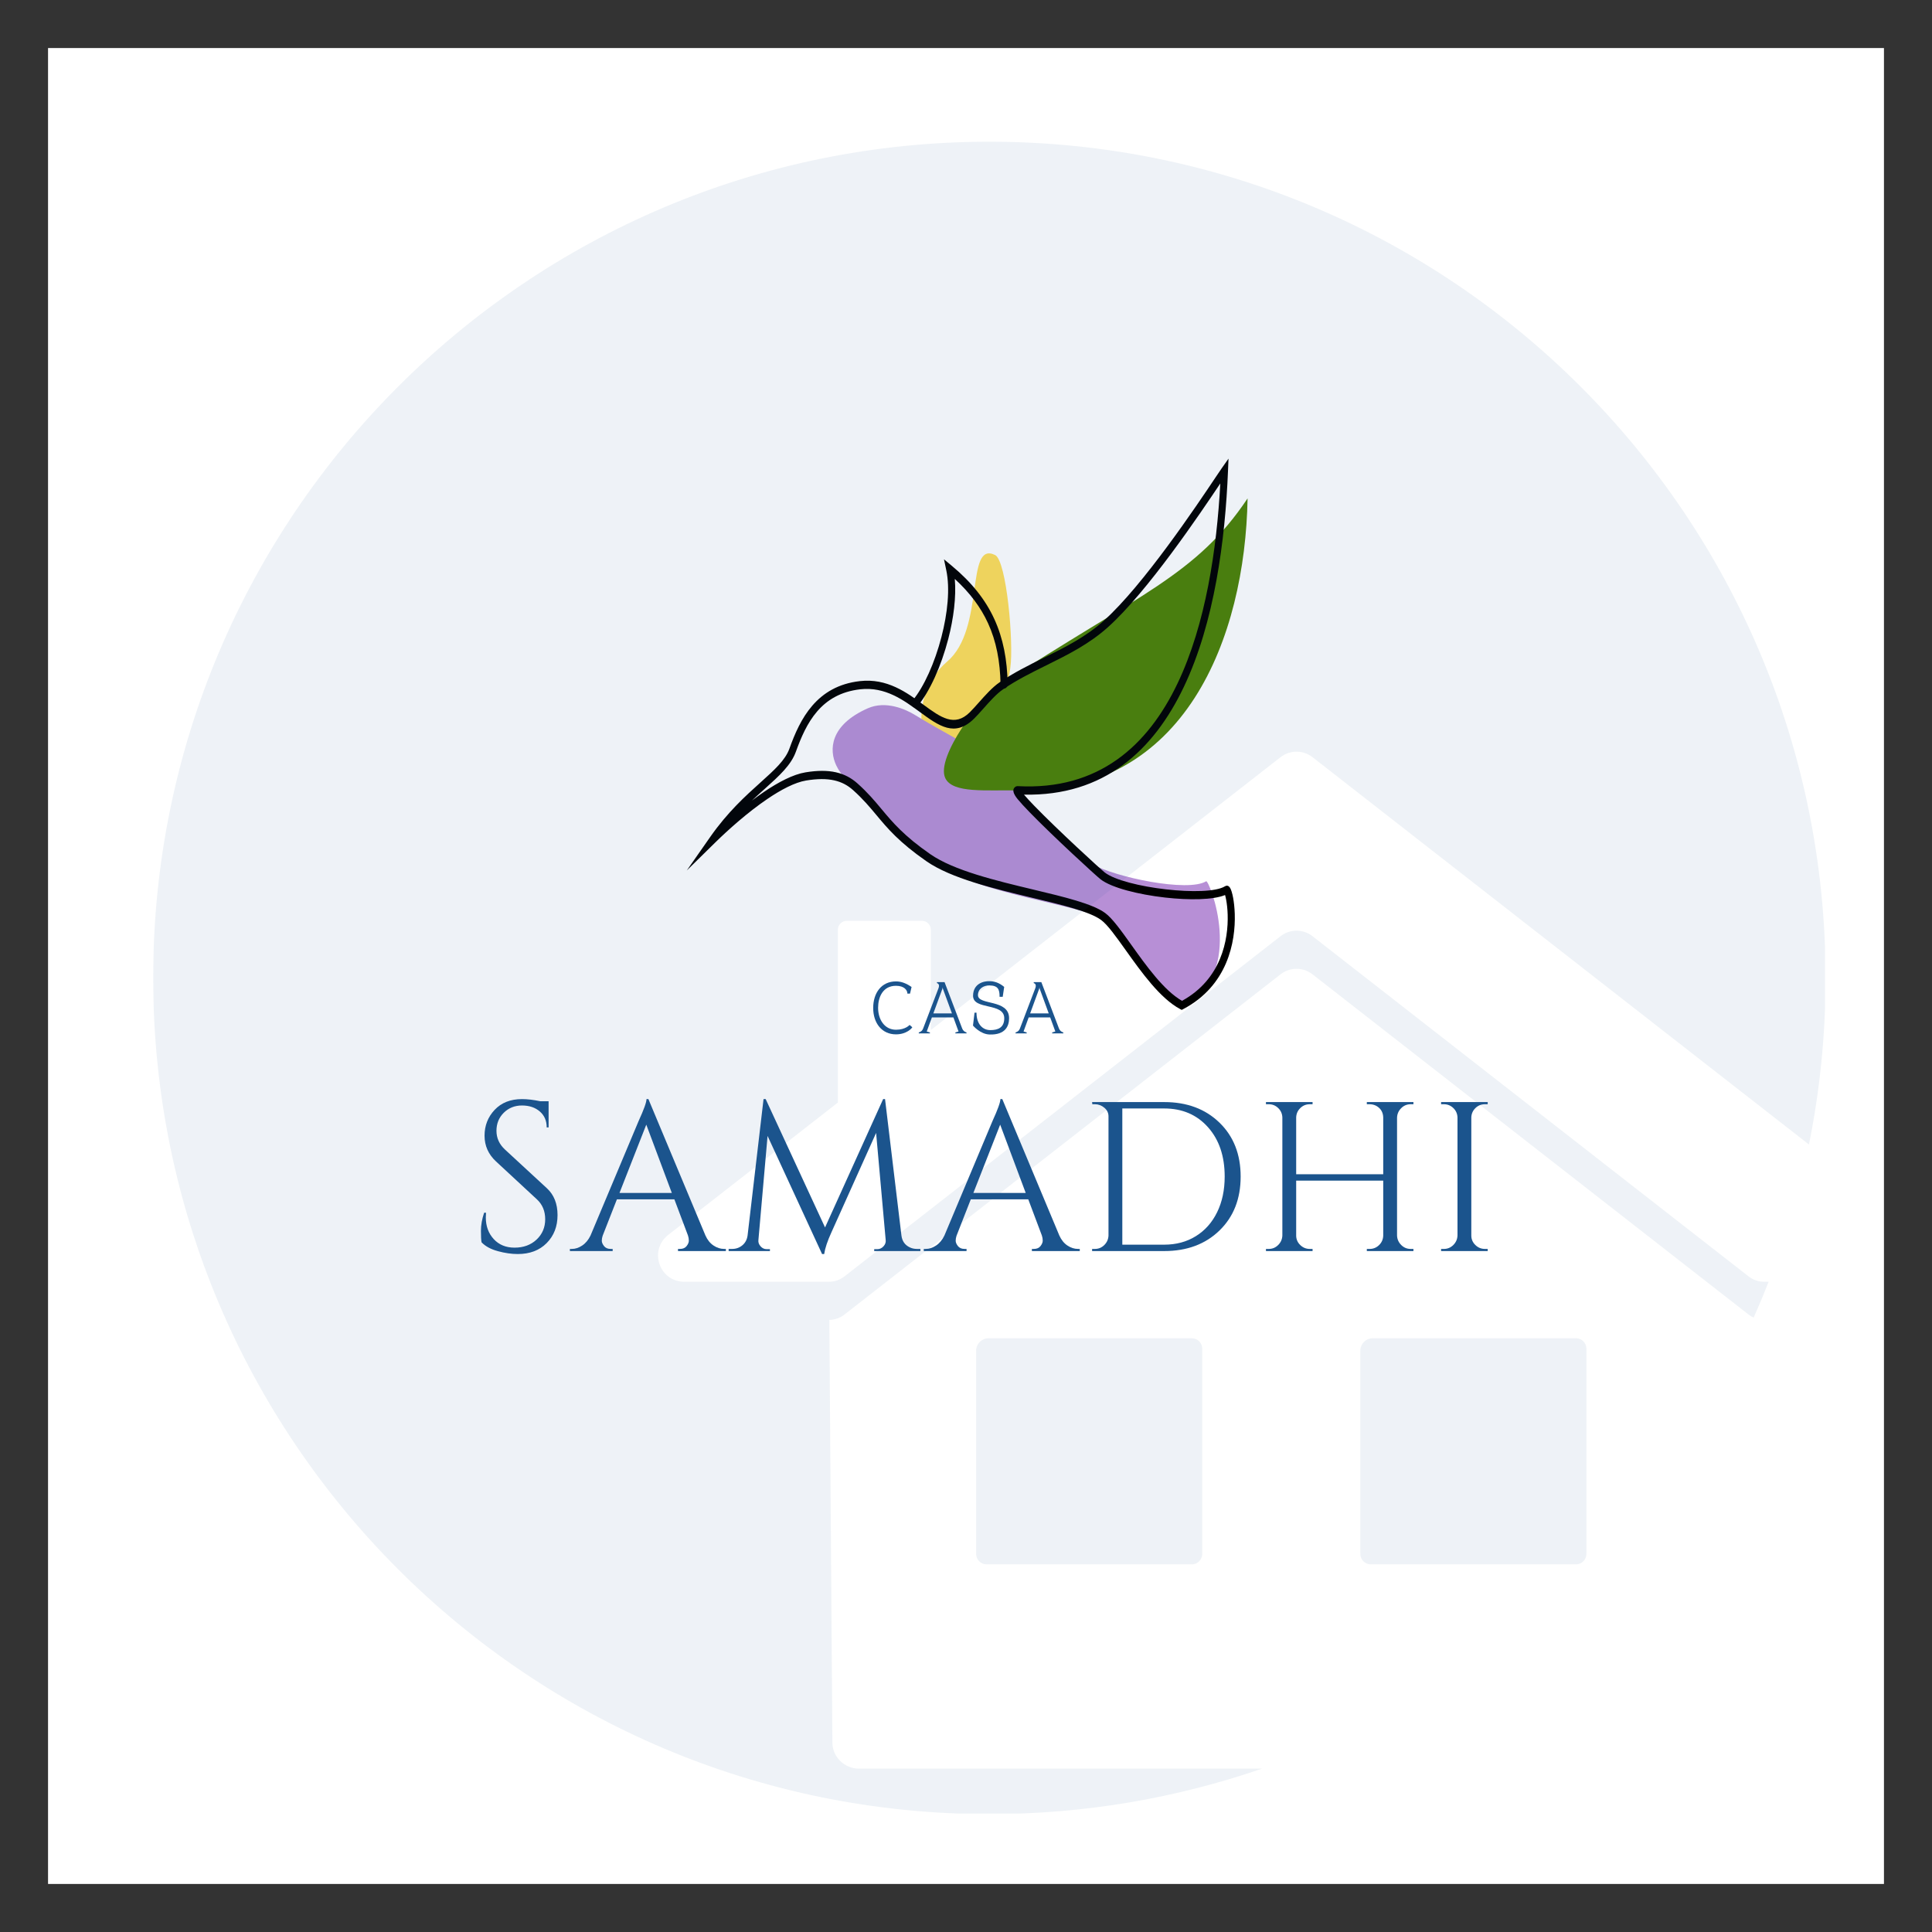 <?xml version="1.0" encoding="UTF-8"?>
<svg xmlns="http://www.w3.org/2000/svg" xmlns:xlink="http://www.w3.org/1999/xlink" width="1125pt" height="1125pt" viewBox="0 0 1125 1125" version="1.2">
<rect x="0" y="0" width="1125" height="1125" fill="#333333" stroke="none"/>
<defs>
<g>
<symbol overflow="visible" id="glyph0-0">
<path style="stroke:none;" d=""/>
</symbol>
<symbol overflow="visible" id="glyph0-1">
<path style="stroke:none;" d="M 7.562 -5.078 C 7.312 -6.234 7.188 -8.461 7.188 -11.766 C 7.188 -15.078 7.805 -18.594 9.047 -22.312 L 10.156 -22.312 C 10.07 -21.395 10.031 -20.484 10.031 -19.578 C 10.031 -14.535 11.555 -10.344 14.609 -7 C 17.672 -3.656 21.723 -1.984 26.766 -1.984 C 31.973 -1.984 36.25 -3.551 39.594 -6.688 C 42.938 -9.832 44.609 -13.781 44.609 -18.531 C 44.609 -23.281 43 -27.141 39.781 -30.109 L 15.984 -52.172 C 11.523 -56.305 9.297 -61.305 9.297 -67.172 C 9.297 -73.035 11.254 -78.051 15.172 -82.219 C 19.098 -86.395 24.41 -88.484 31.109 -88.484 C 34.242 -88.484 37.797 -88.066 41.766 -87.234 L 46.594 -87.234 L 46.594 -72 L 45.484 -72 C 45.484 -75.883 44.141 -78.984 41.453 -81.297 C 38.766 -83.609 35.312 -84.766 31.094 -84.766 C 26.883 -84.766 23.352 -83.359 20.5 -80.547 C 17.656 -77.734 16.234 -74.223 16.234 -70.016 C 16.234 -65.805 17.883 -62.172 21.188 -59.109 L 45.609 -36.562 C 49.734 -32.758 51.797 -27.551 51.797 -20.938 C 51.797 -14.332 49.688 -8.898 45.469 -4.641 C 41.258 -0.391 35.645 1.734 28.625 1.734 C 24.988 1.734 21.125 1.176 17.031 0.062 C 12.945 -1.051 9.789 -2.766 7.562 -5.078 Z M 7.562 -5.078 "/>
</symbol>
<symbol overflow="visible" id="glyph0-2">
<path style="stroke:none;" d="M 88.734 -1.234 L 89.719 -1.234 L 89.719 0 L 61.844 0 L 61.844 -1.234 L 62.953 -1.234 C 64.691 -1.234 65.992 -1.789 66.859 -2.906 C 67.723 -4.02 68.156 -5.07 68.156 -6.062 C 68.156 -7.062 67.988 -8.055 67.656 -9.047 L 59.734 -30.109 L 26.266 -30.109 L 17.969 -8.922 C 17.633 -7.93 17.469 -6.957 17.469 -6 C 17.469 -5.051 17.898 -4.02 18.766 -2.906 C 19.641 -1.789 20.941 -1.234 22.672 -1.234 L 23.797 -1.234 L 23.797 0 L -1.109 0 L -1.109 -1.234 L 0 -1.234 C 2.062 -1.234 4.082 -1.895 6.062 -3.219 C 8.051 -4.539 9.664 -6.484 10.906 -9.047 L 38.906 -75.719 C 41.969 -82.406 43.5 -86.66 43.5 -88.484 L 44.609 -88.484 L 77.828 -9.047 C 78.984 -6.484 80.551 -4.539 82.531 -3.219 C 84.508 -1.895 86.578 -1.234 88.734 -1.234 Z M 27.766 -33.828 L 58.25 -33.828 L 43.375 -73.609 Z M 27.766 -33.828 "/>
</symbol>
<symbol overflow="visible" id="glyph0-3">
<path style="stroke:none;" d="M 111.531 -1.234 L 113.516 -1.234 L 113.516 0 L 86.625 0 L 86.625 -1.109 L 88.484 -1.109 C 89.891 -1.109 91.086 -1.664 92.078 -2.781 C 93.066 -3.906 93.477 -5.125 93.312 -6.438 L 87.734 -68.781 L 61.719 -10.906 C 59.406 -5.863 58 -1.648 57.5 1.734 L 56.266 1.734 L 24.531 -67.047 L 19.203 -6.438 C 19.035 -5.125 19.445 -3.906 20.438 -2.781 C 21.438 -1.664 22.598 -1.109 23.922 -1.109 L 25.906 -1.109 L 25.906 0 L 1.859 0 L 1.859 -1.234 L 3.844 -1.234 C 6.156 -1.234 8.156 -1.938 9.844 -3.344 C 11.539 -4.75 12.555 -6.648 12.891 -9.047 L 22.188 -88.484 L 23.422 -88.484 L 58 -13.75 L 91.828 -88.484 L 92.938 -88.484 L 102.484 -9.047 C 102.898 -5.742 104.551 -3.43 107.438 -2.109 C 108.676 -1.523 110.039 -1.234 111.531 -1.234 Z M 111.531 -1.234 "/>
</symbol>
<symbol overflow="visible" id="glyph0-4">
<path style="stroke:none;" d="M 49.438 -86.75 C 62.656 -86.75 73.375 -82.758 81.594 -74.781 C 89.82 -66.812 93.938 -56.344 93.938 -43.375 C 93.938 -30.406 89.82 -19.93 81.594 -11.953 C 73.375 -3.984 62.656 0 49.438 0 L 7.438 0 L 7.438 -1.234 L 9.047 -1.234 C 11.191 -1.234 13.031 -2 14.562 -3.531 C 16.094 -5.062 16.898 -6.898 16.984 -9.047 L 16.984 -78.438 C 16.984 -80.426 16.176 -82.098 14.562 -83.453 C 12.945 -84.816 11.109 -85.5 9.047 -85.5 L 7.562 -85.5 L 7.438 -86.75 Z M 25.031 -83.031 L 25.031 -3.719 L 49.438 -3.719 C 56.383 -3.719 62.52 -5.367 67.844 -8.672 C 73.176 -11.973 77.305 -16.617 80.234 -22.609 C 83.172 -28.598 84.641 -35.52 84.641 -43.375 C 84.641 -55.27 81.395 -64.852 74.906 -72.125 C 68.426 -79.395 59.938 -83.031 49.438 -83.031 Z M 25.031 -83.031 "/>
</symbol>
<symbol overflow="visible" id="glyph0-5">
<path style="stroke:none;" d="M 67.781 -1.234 C 69.926 -1.234 71.766 -1.977 73.297 -3.469 C 74.828 -4.957 75.633 -6.773 75.719 -8.922 L 75.719 -41.016 L 25.031 -41.016 L 25.031 -9.047 C 25.031 -6.898 25.812 -5.062 27.375 -3.531 C 28.945 -2 30.812 -1.234 32.969 -1.234 L 34.578 -1.234 L 34.578 0 L 7.438 0 L 7.438 -1.234 L 9.047 -1.234 C 11.191 -1.234 13.031 -2 14.562 -3.531 C 16.094 -5.062 16.898 -6.898 16.984 -9.047 L 16.984 -77.828 C 16.898 -79.973 16.094 -81.785 14.562 -83.266 C 13.031 -84.754 11.191 -85.5 9.047 -85.5 L 7.438 -85.5 L 7.438 -86.75 L 34.578 -86.75 L 34.578 -85.5 L 32.969 -85.5 C 30.812 -85.5 28.969 -84.754 27.438 -83.266 C 25.914 -81.785 25.113 -79.973 25.031 -77.828 L 25.031 -44.734 L 75.719 -44.734 L 75.719 -77.828 C 75.633 -80.797 74.312 -83.023 71.75 -84.516 C 70.508 -85.172 69.188 -85.5 67.781 -85.5 L 66.172 -85.5 L 66.172 -86.75 L 93.312 -86.75 L 93.312 -85.5 L 91.703 -85.5 C 89.555 -85.5 87.719 -84.734 86.188 -83.203 C 84.656 -81.68 83.848 -79.848 83.766 -77.703 L 83.766 -9.047 C 83.848 -6.898 84.656 -5.062 86.188 -3.531 C 87.719 -2 89.555 -1.234 91.703 -1.234 L 93.312 -1.234 L 93.312 0 L 66.172 0 L 66.172 -1.234 Z M 67.781 -1.234 "/>
</symbol>
<symbol overflow="visible" id="glyph0-6">
<path style="stroke:none;" d="M 9.047 -1.234 C 11.191 -1.234 13.031 -2 14.562 -3.531 C 16.094 -5.062 16.898 -6.898 16.984 -9.047 L 16.984 -77.828 C 16.898 -79.973 16.094 -81.785 14.562 -83.266 C 13.031 -84.754 11.191 -85.5 9.047 -85.5 L 7.438 -85.5 L 7.438 -86.75 L 34.578 -86.75 L 34.578 -85.5 L 32.969 -85.5 C 30.812 -85.5 28.969 -84.754 27.438 -83.266 C 25.914 -81.785 25.113 -79.973 25.031 -77.828 L 25.031 -9.047 C 25.031 -6.898 25.812 -5.062 27.375 -3.531 C 28.945 -2 30.812 -1.234 32.969 -1.234 L 34.578 -1.234 L 34.578 0 L 7.438 0 L 7.438 -1.234 Z M 9.047 -1.234 "/>
</symbol>
<symbol overflow="visible" id="glyph1-0">
<path style="stroke:none;" d="M 15.566 -30.277 C 7.078 -30.277 2.301 -23.539 2.301 -14.797 C 2.301 -6.012 7.336 0.555 15.566 0.555 C 21.875 0.555 24.902 -3.113 25.074 -3.582 L 23.496 -4.945 C 23.496 -4.945 21.195 -2.133 15.566 -2.133 C 8.953 -2.133 5.16 -8.016 5.16 -14.926 C 5.16 -21.066 7.891 -27.719 15.566 -27.719 C 20.426 -27.719 22.219 -25.16 22.219 -23.156 L 23.754 -23.156 L 24.648 -27.035 C 21.406 -29.211 18.676 -30.277 15.566 -30.277 Z M 15.566 -30.277 "/>
</symbol>
<symbol overflow="visible" id="glyph1-1">
<path style="stroke:none;" d="M 26.27 -2.941 L 16.035 -29.852 L 11.598 -29.852 L 11.598 -29.297 C 12.793 -28.953 13.09 -27.887 12.496 -26.27 L 3.582 -2.898 C 3.113 -1.621 2.301 -0.938 1.023 -0.555 L 1.023 0 L 7.504 0 L 7.504 -0.555 L 5.672 -1.109 L 8.656 -9.297 L 21.195 -9.297 L 24.18 -1.109 L 22.344 -0.555 L 22.344 0 L 28.828 0 L 28.828 -0.555 C 27.547 -0.938 26.738 -1.707 26.27 -2.941 Z M 9.508 -11.641 L 14.797 -26.055 L 14.926 -26.824 L 15.055 -26.055 L 20.34 -11.641 Z M 9.508 -11.641 "/>
</symbol>
<symbol overflow="visible" id="glyph1-2">
<path style="stroke:none;" d="M 11.941 -30.406 C 8.484 -30.531 2.43 -28.996 2.344 -21.961 C 2.219 -13.391 20.512 -18.164 20.512 -8.828 C 20.512 -3.367 16.887 -1.918 12.41 -1.918 C 8.059 -1.918 4.348 -5.246 4.348 -12.066 L 3.199 -12.066 L 2.301 -4.562 C 2.301 -4.562 6.566 0.555 12.066 0.641 C 21.066 0.895 23.324 -4.18 23.324 -8.828 C 23.324 -20.129 5.203 -16.203 5.203 -22.258 C 5.203 -25.926 8.359 -28.016 11.941 -27.93 C 16.801 -27.848 17.824 -25.715 17.781 -21.32 L 19.617 -21.32 L 20.469 -27.078 C 17.312 -29.68 14.582 -30.363 11.941 -30.406 Z M 11.941 -30.406 "/>
</symbol>
</g>
<clipPath id="clip1">
  <path d="M 536 322 L 589 322 L 589 440 L 536 440 Z M 536 322 "/>
</clipPath>
<clipPath id="clip2">
  <path d="M 480.191 366.262 L 574.129 307.121 L 629.668 395.348 L 535.734 454.484 Z M 480.191 366.262 "/>
</clipPath>
<clipPath id="clip3">
  <path d="M 535.609 454.285 L 629.543 395.148 L 574.004 306.926 L 480.066 366.062 Z M 535.609 454.285 "/>
</clipPath>
<clipPath id="clip4">
  <path d="M 579.465 323.199 C 586.109 326.461 590.387 374.395 588.309 388.961 C 585.84 406.211 578.219 425.016 563.266 435.281 C 535.672 454.215 525.613 407.305 551.535 385.23 C 573.945 366.145 561.855 314.551 579.465 323.199 Z M 579.465 323.199 "/>
</clipPath>
<clipPath id="clip5">
  <path d="M 549 290 L 726.699 290 L 726.699 461 L 549 461 Z M 549 290 "/>
</clipPath>
<clipPath id="clip6">
  <path d="M 399.699 267.062 L 720 267.062 L 720 588.062 L 399.699 588.062 Z M 399.699 267.062 "/>
</clipPath>
<filter id="alpha" filterUnits="objectBoundingBox" x="0%" y="0%" width="100%" height="100%">
  <feColorMatrix type="matrix" in="SourceGraphic" values="0 0 0 0 1 0 0 0 0 1 0 0 0 0 1 0 0 0 1 0"/>
</filter>
<mask id="mask0">
  <g filter="url(#alpha)">
<rect x="0" y="0" width="1125" height="1125" style="fill:rgb(0%,0%,0%);fill-opacity:0.078;stroke:none;"/>
  </g>
</mask>
<clipPath id="clip8">
  <path d="M 0.188 0.52 L 973.688 0.52 L 973.688 974.02 L 0.188 974.02 Z M 0.188 0.52 "/>
</clipPath>
<clipPath id="clip7">
  <rect x="0" y="0" width="977" height="977"/>
</clipPath>
<g id="surface9" clip-path="url(#clip7)">
<g clip-path="url(#clip8)" clip-rule="nonzero">
<path style=" stroke:none;fill-rule:evenodd;fill:rgb(10.59%,32.939%,55.289%);fill-opacity:1;" d="M 487.105 0.52 C 756.02 0.52 974.023 218.531 974.023 487.438 C 974.023 520.66 970.695 553.098 964.352 584.438 L 866.387 508.012 L 675.344 358.953 C 669.754 354.609 662.172 354.609 656.598 358.953 L 465.547 508.012 L 453.027 517.777 L 453.027 459.395 C 453.027 456.535 450.695 454.191 447.836 454.191 L 404.062 454.191 C 401.223 454.191 398.887 456.535 398.887 459.395 L 398.887 560.02 L 300.062 637.109 C 294.844 641.18 292.875 647.824 295.023 654.078 C 297.18 660.348 302.809 664.367 309.441 664.367 L 393.516 664.367 C 397.047 664.367 400.082 663.324 402.875 661.137 L 465.547 612.254 L 656.598 463.199 C 662.172 458.844 669.754 458.844 675.344 463.199 L 866.387 612.254 L 929.062 661.137 C 931.844 663.324 934.887 664.367 938.426 664.367 L 940.855 664.367 C 938.109 671.41 935.203 678.375 932.133 685.238 C 931.066 684.746 930.051 684.117 929.062 683.344 L 866.387 634.449 L 675.344 485.395 C 669.754 481.039 662.172 481.039 656.598 485.395 L 465.547 634.449 L 402.875 683.344 C 400.203 685.434 397.289 686.477 393.926 686.562 L 395.695 932.742 C 395.754 941.094 402.707 947.879 411.238 947.879 L 645.848 947.879 C 596.082 965.016 542.684 974.355 487.105 974.355 C 218.191 974.355 0.188 756.359 0.188 487.438 C 0.188 218.531 218.191 0.52 487.105 0.52 Z M 486.703 697.258 L 604.961 697.258 C 608.32 697.258 611.059 699.988 611.059 703.348 L 611.059 822.824 C 611.059 826.18 608.32 828.926 604.961 828.926 L 485.484 828.926 C 482.137 828.926 479.391 826.18 479.391 822.824 L 479.391 704.57 C 479.391 700.555 482.68 697.258 486.703 697.258 Z M 710.414 697.258 L 828.672 697.258 C 832.023 697.258 834.77 699.988 834.77 703.348 L 834.77 822.824 C 834.77 826.18 832.023 828.926 828.672 828.926 L 709.195 828.926 C 705.844 828.926 703.105 826.18 703.105 822.824 L 703.105 704.57 C 703.105 700.555 706.391 697.258 710.414 697.258 Z M 710.414 697.258 "/>
</g>
</g>
</defs>
<g id="surface1">
<path style=" stroke:none;fill-rule:nonzero;fill:rgb(100%,100%,100%);fill-opacity:1;" d="M 27.973 27.973 L 1097.027 27.973 L 1097.027 1097.027 L 27.973 1097.027 Z M 27.973 27.973 "/>
<path style=" stroke:none;fill-rule:nonzero;fill:rgb(100%,100%,100%);fill-opacity:1;" d="M 563.168 75.77 C 555.203 75.77 547.242 75.969 539.285 76.359 C 531.328 76.75 523.387 77.336 515.461 78.113 C 507.531 78.895 499.629 79.871 491.75 81.039 C 483.871 82.207 476.023 83.57 468.211 85.125 C 460.398 86.68 452.629 88.422 444.902 90.359 C 437.176 92.293 429.5 94.418 421.879 96.73 C 414.254 99.043 406.695 101.539 399.195 104.223 C 391.695 106.906 384.266 109.773 376.906 112.82 C 369.547 115.871 362.266 119.098 355.062 122.504 C 347.863 125.91 340.75 129.488 333.727 133.242 C 326.699 137 319.77 140.922 312.938 145.02 C 306.105 149.113 299.379 153.375 292.754 157.801 C 286.133 162.227 279.621 166.812 273.223 171.555 C 266.824 176.301 260.547 181.199 254.391 186.254 C 248.234 191.309 242.203 196.508 236.301 201.859 C 230.398 207.207 224.633 212.699 219 218.332 C 213.367 223.965 207.875 229.73 202.527 235.633 C 197.176 241.535 191.973 247.566 186.922 253.723 C 181.867 259.879 176.969 266.156 172.223 272.555 C 167.477 278.953 162.895 285.465 158.469 292.09 C 154.043 298.711 149.781 305.438 145.688 312.27 C 141.59 319.105 137.668 326.031 133.91 333.059 C 130.156 340.082 126.574 347.195 123.172 354.398 C 119.766 361.598 116.539 368.879 113.488 376.238 C 110.441 383.598 107.574 391.027 104.891 398.527 C 102.207 406.027 99.711 413.586 97.398 421.211 C 95.086 428.832 92.961 436.508 91.027 444.234 C 89.09 451.961 87.344 459.73 85.793 467.543 C 84.238 475.355 82.875 483.203 81.707 491.082 C 80.539 498.961 79.562 506.863 78.781 514.793 C 78 522.719 77.418 530.66 77.023 538.617 C 76.633 546.574 76.438 554.535 76.438 562.5 C 76.438 570.465 76.633 578.426 77.023 586.383 C 77.418 594.34 78 602.281 78.781 610.207 C 79.562 618.137 80.539 626.039 81.707 633.918 C 82.875 641.797 84.238 649.645 85.793 657.457 C 87.344 665.27 89.09 673.039 91.027 680.766 C 92.961 688.492 95.086 696.168 97.398 703.789 C 99.711 711.414 102.207 718.973 104.891 726.473 C 107.574 733.973 110.441 741.402 113.488 748.762 C 116.539 756.121 119.766 763.402 123.172 770.602 C 126.574 777.805 130.156 784.918 133.91 791.941 C 137.668 798.969 141.59 805.895 145.688 812.727 C 149.781 819.562 154.043 826.289 158.469 832.91 C 162.895 839.535 167.477 846.047 172.223 852.445 C 176.969 858.844 181.867 865.121 186.922 871.277 C 191.973 877.434 197.176 883.465 202.527 889.367 C 207.875 895.27 213.367 901.035 219 906.668 C 224.633 912.301 230.398 917.793 236.301 923.141 C 242.203 928.492 248.234 933.691 254.391 938.746 C 260.547 943.801 266.824 948.699 273.223 953.445 C 279.621 958.188 286.133 962.773 292.754 967.199 C 299.379 971.625 306.105 975.887 312.938 979.98 C 319.77 984.074 326.699 988 333.727 991.758 C 340.75 995.512 347.863 999.09 355.062 1002.496 C 362.266 1005.902 369.547 1009.129 376.906 1012.18 C 384.266 1015.227 391.695 1018.094 399.195 1020.777 C 406.695 1023.461 414.254 1025.957 421.879 1028.27 C 429.5 1030.582 437.176 1032.707 444.902 1034.641 C 452.629 1036.578 460.398 1038.32 468.211 1039.875 C 476.023 1041.43 483.871 1042.793 491.75 1043.961 C 499.629 1045.129 507.531 1046.105 515.461 1046.883 C 523.387 1047.664 531.328 1048.25 539.285 1048.641 C 547.242 1049.031 555.203 1049.227 563.168 1049.227 C 571.133 1049.227 579.094 1049.031 587.051 1048.641 C 595.008 1048.25 602.949 1047.664 610.875 1046.883 C 618.801 1046.105 626.707 1045.129 634.586 1043.961 C 642.465 1042.793 650.312 1041.43 658.125 1039.875 C 665.938 1038.32 673.707 1036.578 681.434 1034.641 C 689.16 1032.707 696.836 1030.582 704.457 1028.27 C 712.078 1025.957 719.641 1023.461 727.141 1020.777 C 734.641 1018.094 742.07 1015.227 749.43 1012.18 C 756.789 1009.129 764.07 1005.902 771.27 1002.496 C 778.473 999.09 785.586 995.512 792.609 991.758 C 799.633 988 806.562 984.074 813.395 979.98 C 820.227 975.887 826.957 971.625 833.578 967.199 C 840.203 962.773 846.715 958.188 853.109 953.445 C 859.508 948.699 865.789 943.801 871.945 938.746 C 878.102 933.691 884.133 928.492 890.035 923.141 C 895.938 917.793 901.703 912.301 907.336 906.668 C 912.969 901.035 918.461 895.27 923.809 889.367 C 929.16 883.465 934.359 877.434 939.414 871.277 C 944.469 865.121 949.367 858.844 954.109 852.445 C 958.855 846.047 963.441 839.535 967.867 832.91 C 972.293 826.289 976.555 819.562 980.648 812.727 C 984.742 805.895 988.668 798.969 992.422 791.941 C 996.18 784.918 999.758 777.805 1003.164 770.602 C 1006.57 763.402 1009.797 756.121 1012.848 748.762 C 1015.895 741.402 1018.762 733.973 1021.445 726.473 C 1024.129 718.973 1026.625 711.414 1028.938 703.789 C 1031.25 696.168 1033.375 688.492 1035.309 680.766 C 1037.246 673.039 1038.988 665.27 1040.543 657.457 C 1042.098 649.645 1043.457 641.797 1044.629 633.918 C 1045.797 626.039 1046.77 618.137 1047.551 610.207 C 1048.332 602.281 1048.918 594.34 1049.309 586.383 C 1049.699 578.426 1049.895 570.465 1049.895 562.5 C 1049.895 554.535 1049.699 546.574 1049.309 538.617 C 1048.918 530.66 1048.332 522.719 1047.551 514.793 C 1046.77 506.863 1045.797 498.961 1044.629 491.082 C 1043.457 483.203 1042.098 475.355 1040.543 467.543 C 1038.988 459.73 1037.246 451.961 1035.309 444.234 C 1033.375 436.508 1031.25 428.832 1028.938 421.211 C 1026.625 413.586 1024.129 406.027 1021.445 398.527 C 1018.762 391.027 1015.895 383.598 1012.848 376.238 C 1009.797 368.879 1006.57 361.598 1003.164 354.398 C 999.758 347.195 996.18 340.082 992.422 333.059 C 988.668 326.031 984.742 319.105 980.648 312.27 C 976.555 305.438 972.293 298.711 967.867 292.09 C 963.441 285.465 958.855 278.953 954.109 272.555 C 949.367 266.156 944.469 259.879 939.414 253.723 C 934.359 247.566 929.16 241.535 923.809 235.633 C 918.461 229.73 912.969 223.965 907.336 218.332 C 901.703 212.699 895.938 207.207 890.035 201.859 C 884.133 196.508 878.102 191.309 871.945 186.254 C 865.789 181.199 859.508 176.301 853.109 171.555 C 846.715 166.812 840.203 162.227 833.578 157.801 C 826.957 153.375 820.227 149.113 813.395 145.02 C 806.562 140.922 799.633 137 792.609 133.242 C 785.586 129.488 778.473 125.91 771.27 122.504 C 764.07 119.098 756.789 115.871 749.43 112.82 C 742.07 109.773 734.641 106.906 727.141 104.223 C 719.641 101.539 712.078 99.043 704.457 96.73 C 696.836 94.418 689.16 92.293 681.434 90.359 C 673.707 88.422 665.938 86.68 658.125 85.125 C 650.312 83.57 642.465 82.207 634.586 81.039 C 626.707 79.871 618.801 78.895 610.875 78.113 C 602.949 77.336 595.008 76.75 587.051 76.359 C 579.094 75.969 571.133 75.77 563.168 75.77 Z M 563.168 75.77 "/>
<g clip-path="url(#clip1)" clip-rule="nonzero">
<g clip-path="url(#clip2)" clip-rule="nonzero">
<g clip-path="url(#clip3)" clip-rule="nonzero">
<g clip-path="url(#clip4)" clip-rule="nonzero">
<path style=" stroke:none;fill-rule:nonzero;fill:rgb(100%,87.099%,34.9%);fill-opacity:1;" d="M 572.004 285.344 L 462.645 354.191 L 544 483.418 L 653.355 414.57 Z M 572.004 285.344 "/>
</g>
</g>
</g>
</g>
<path style=" stroke:none;fill-rule:evenodd;fill:rgb(71.759%,56.079%,83.919%);fill-opacity:1;" d="M 508.016 467.77 C 517.848 483.777 521.477 479.422 543.348 500.492 C 564.797 521.156 631.66 526.238 646.41 537.059 C 655.914 544.027 672.027 576.445 689.477 585.672 C 725.719 566.605 704.102 512.082 702.34 513.16 C 691.695 519.68 649.324 510.812 636.008 503.191 C 611.355 489.086 599.664 465.961 584.914 450.516 C 571.383 436.344 554.832 429.879 532.703 416.277 C 527.242 412.922 515.746 407.824 505.309 412.445 C 483.105 422.277 482.691 436.727 486.965 445.73 C 492.273 456.918 504.652 462.289 508.016 467.77 Z M 508.016 467.77 "/>
<g clip-path="url(#clip5)" clip-rule="nonzero">
<path style=" stroke:none;fill-rule:evenodd;fill:rgb(30.199%,50.98%,1.569%);fill-opacity:1;" d="M 592.77 460.273 C 690.234 462.531 725.031 370.992 726.465 290.219 C 696.566 334.961 664.078 345.457 581.738 399.023 C 571.387 405.762 544.723 440.891 550.422 453.074 C 554.715 462.238 574.887 459.852 592.77 460.273 Z M 592.77 460.273 "/>
</g>
<path style=" stroke:none;fill-rule:evenodd;fill:rgb(0%,0%,0%);fill-opacity:1;" d="M 531.363 407.961 C 530.551 408.93 530.543 410.445 531.352 411.348 C 532.156 412.25 533.469 412.191 534.281 411.219 C 541.41 402.703 548.109 387.738 552.176 372.047 C 555.285 360.055 556.875 347.566 555.977 337.113 C 564.789 345.199 571.074 353.633 575.312 362.863 C 580.18 373.469 582.375 385.191 582.633 398.688 C 582.656 400.008 583.605 401.012 584.746 400.926 C 585.891 400.84 586.793 399.699 586.77 398.379 C 586.5 384.148 584.164 371.754 578.992 360.477 C 573.828 349.223 565.859 339.145 554.312 329.535 L 549.684 325.684 L 551.039 332.156 C 553.262 342.785 551.777 357.109 548.215 370.859 C 544.34 385.82 538.031 400 531.363 407.961 Z M 531.363 407.961 "/>
<g clip-path="url(#clip6)" clip-rule="nonzero">
<path style=" stroke:none;fill-rule:evenodd;fill:rgb(0%,0%,0%);fill-opacity:1;" d="M 416.43 490.641 L 399.914 506.871 L 413.535 487.383 C 423.703 472.836 434.219 463.379 442.836 455.625 C 450.918 448.359 457.262 442.652 459.676 435.93 C 462.793 427.242 466.691 418.211 472.996 410.91 C 479.363 403.539 488.082 398.035 500.73 396.609 C 516.555 394.824 527.98 403.207 537.805 410.41 C 547.703 417.668 555.809 423.609 564.715 414.754 C 566.414 413.062 568.16 411.098 569.977 409.055 C 573.785 404.773 577.863 400.188 582.008 397.348 C 590.238 391.715 598.992 387.387 607.762 383.047 C 619.922 377.031 632.109 371.004 642.758 361.434 C 665.816 340.723 696.926 294.238 707.887 277.867 C 709.434 275.551 710.555 273.879 711.414 272.656 L 715.352 267.062 L 715.066 274.129 C 713.449 314.254 707.25 362.434 689.328 400.027 C 671.707 436.992 642.891 463.707 596.254 462.707 C 597.766 464.484 599.859 466.738 602.328 469.285 C 615.895 483.27 640.645 505.965 643.25 508 C 649.016 512.5 664.027 516.176 678.973 517.875 C 693.633 519.543 708.031 519.312 713.277 516.102 L 713.285 516.105 C 714.492 515.363 715.551 515.746 716.371 517.176 C 716.898 518.078 717.531 520.039 718.031 522.703 C 718.492 525.172 718.879 528.402 719 532.133 C 719.516 548.379 714.883 573.977 688.984 587.605 L 688.113 588.059 L 687.277 587.621 C 675.59 581.434 664.672 566.133 655.562 553.367 C 649.879 545.391 644.918 538.445 641.195 535.715 C 634.441 530.762 618.488 526.949 600.746 522.703 C 578.656 517.422 553.84 511.484 539.484 501.516 C 523.547 490.445 516.855 482.426 510.293 474.562 C 506.375 469.867 502.504 465.223 496.691 460.039 C 493.617 457.289 490.105 455.375 485.77 454.406 C 481.328 453.41 476.004 453.402 469.391 454.492 C 462.824 455.586 454.816 459.812 446.797 465.262 C 435.297 473.07 423.82 483.375 416.43 490.641 Z M 468.98 449.746 C 476.059 448.574 481.828 448.602 486.715 449.695 C 491.707 450.812 495.762 453.027 499.305 456.191 C 505.352 461.586 509.32 466.344 513.336 471.156 C 519.742 478.836 526.273 486.66 541.719 497.391 C 555.461 506.93 579.941 512.789 601.734 518 C 619.852 522.336 636.145 526.23 643.52 531.637 C 647.734 534.73 652.887 541.949 658.797 550.23 C 667.414 562.312 677.703 576.73 688.289 582.785 C 711.207 570.211 715.336 547.18 714.867 532.504 C 714.762 529.125 714.406 526.172 713.977 523.895 C 713.77 522.777 713.555 521.863 713.355 521.176 C 706.465 524.039 692.438 524.23 678.383 522.633 C 662.879 520.871 647.148 516.93 640.84 512.004 C 638.199 509.945 613.176 487.008 599.5 472.91 C 596.574 469.895 594.156 467.273 592.574 465.34 C 589.938 462.113 589.23 459.625 591.164 458.223 L 591.164 458.211 C 591.605 457.895 592.113 457.746 592.691 457.777 L 592.691 457.77 C 639.664 460.289 668.371 434.266 685.719 397.867 C 702.172 363.344 708.539 319.473 710.578 281.512 C 699.078 298.695 668.348 344.387 645.219 365.16 C 634.125 375.129 621.672 381.289 609.246 387.438 C 600.645 391.688 592.055 395.938 584.008 401.445 C 580.285 403.996 576.41 408.348 572.797 412.414 C 570.879 414.574 569.031 416.652 567.34 418.336 C 556.047 429.566 546.789 422.773 535.484 414.488 C 526.188 407.672 515.379 399.746 500.953 401.371 C 489.445 402.668 481.566 407.609 475.855 414.223 C 470.082 420.91 466.43 429.406 463.484 437.609 C 460.625 445.562 453.887 451.629 445.297 459.355 C 442.934 461.477 440.43 463.73 437.828 466.188 C 440.129 464.445 442.469 462.754 444.812 461.16 C 453.277 455.414 461.816 450.934 468.98 449.746 Z M 468.98 449.746 "/>
</g>
<g style="fill:rgb(10.59%,32.939%,55.289%);fill-opacity:1;">
  <use xlink:href="#glyph0-1" x="272.857" y="728.486"/>
</g>
<g style="fill:rgb(10.59%,32.939%,55.289%);fill-opacity:1;">
  <use xlink:href="#glyph0-2" x="332.956" y="728.486"/>
</g>
<g style="fill:rgb(10.59%,32.939%,55.289%);fill-opacity:1;">
  <use xlink:href="#glyph0-3" x="422.422" y="728.486"/>
</g>
<g style="fill:rgb(10.59%,32.939%,55.289%);fill-opacity:1;">
  <use xlink:href="#glyph0-2" x="539.025" y="728.486"/>
</g>
<g style="fill:rgb(10.59%,32.939%,55.289%);fill-opacity:1;">
  <use xlink:href="#glyph0-4" x="628.491" y="728.486"/>
</g>
<g style="fill:rgb(10.59%,32.939%,55.289%);fill-opacity:1;">
  <use xlink:href="#glyph0-5" x="729.729" y="728.486"/>
</g>
<g style="fill:rgb(10.59%,32.939%,55.289%);fill-opacity:1;">
  <use xlink:href="#glyph0-6" x="831.71" y="728.486"/>
</g>
<g style="fill:rgb(10.59%,32.939%,55.289%);fill-opacity:1;">
  <use xlink:href="#glyph1-0" x="506.157" y="601.747"/>
</g>
<g style="fill:rgb(10.59%,32.939%,55.289%);fill-opacity:1;">
  <use xlink:href="#glyph1-1" x="533.976" y="601.747"/>
</g>
<g style="fill:rgb(10.59%,32.939%,55.289%);fill-opacity:1;">
  <use xlink:href="#glyph1-2" x="564.267" y="601.747"/>
</g>
<g style="fill:rgb(10.59%,32.939%,55.289%);fill-opacity:1;">
  <use xlink:href="#glyph1-1" x="590.338" y="601.747"/>
</g>
<use xlink:href="#surface9" transform="matrix(1,0,0,1,89,82)" mask="url(#mask0)"/>
</g>
</svg>
